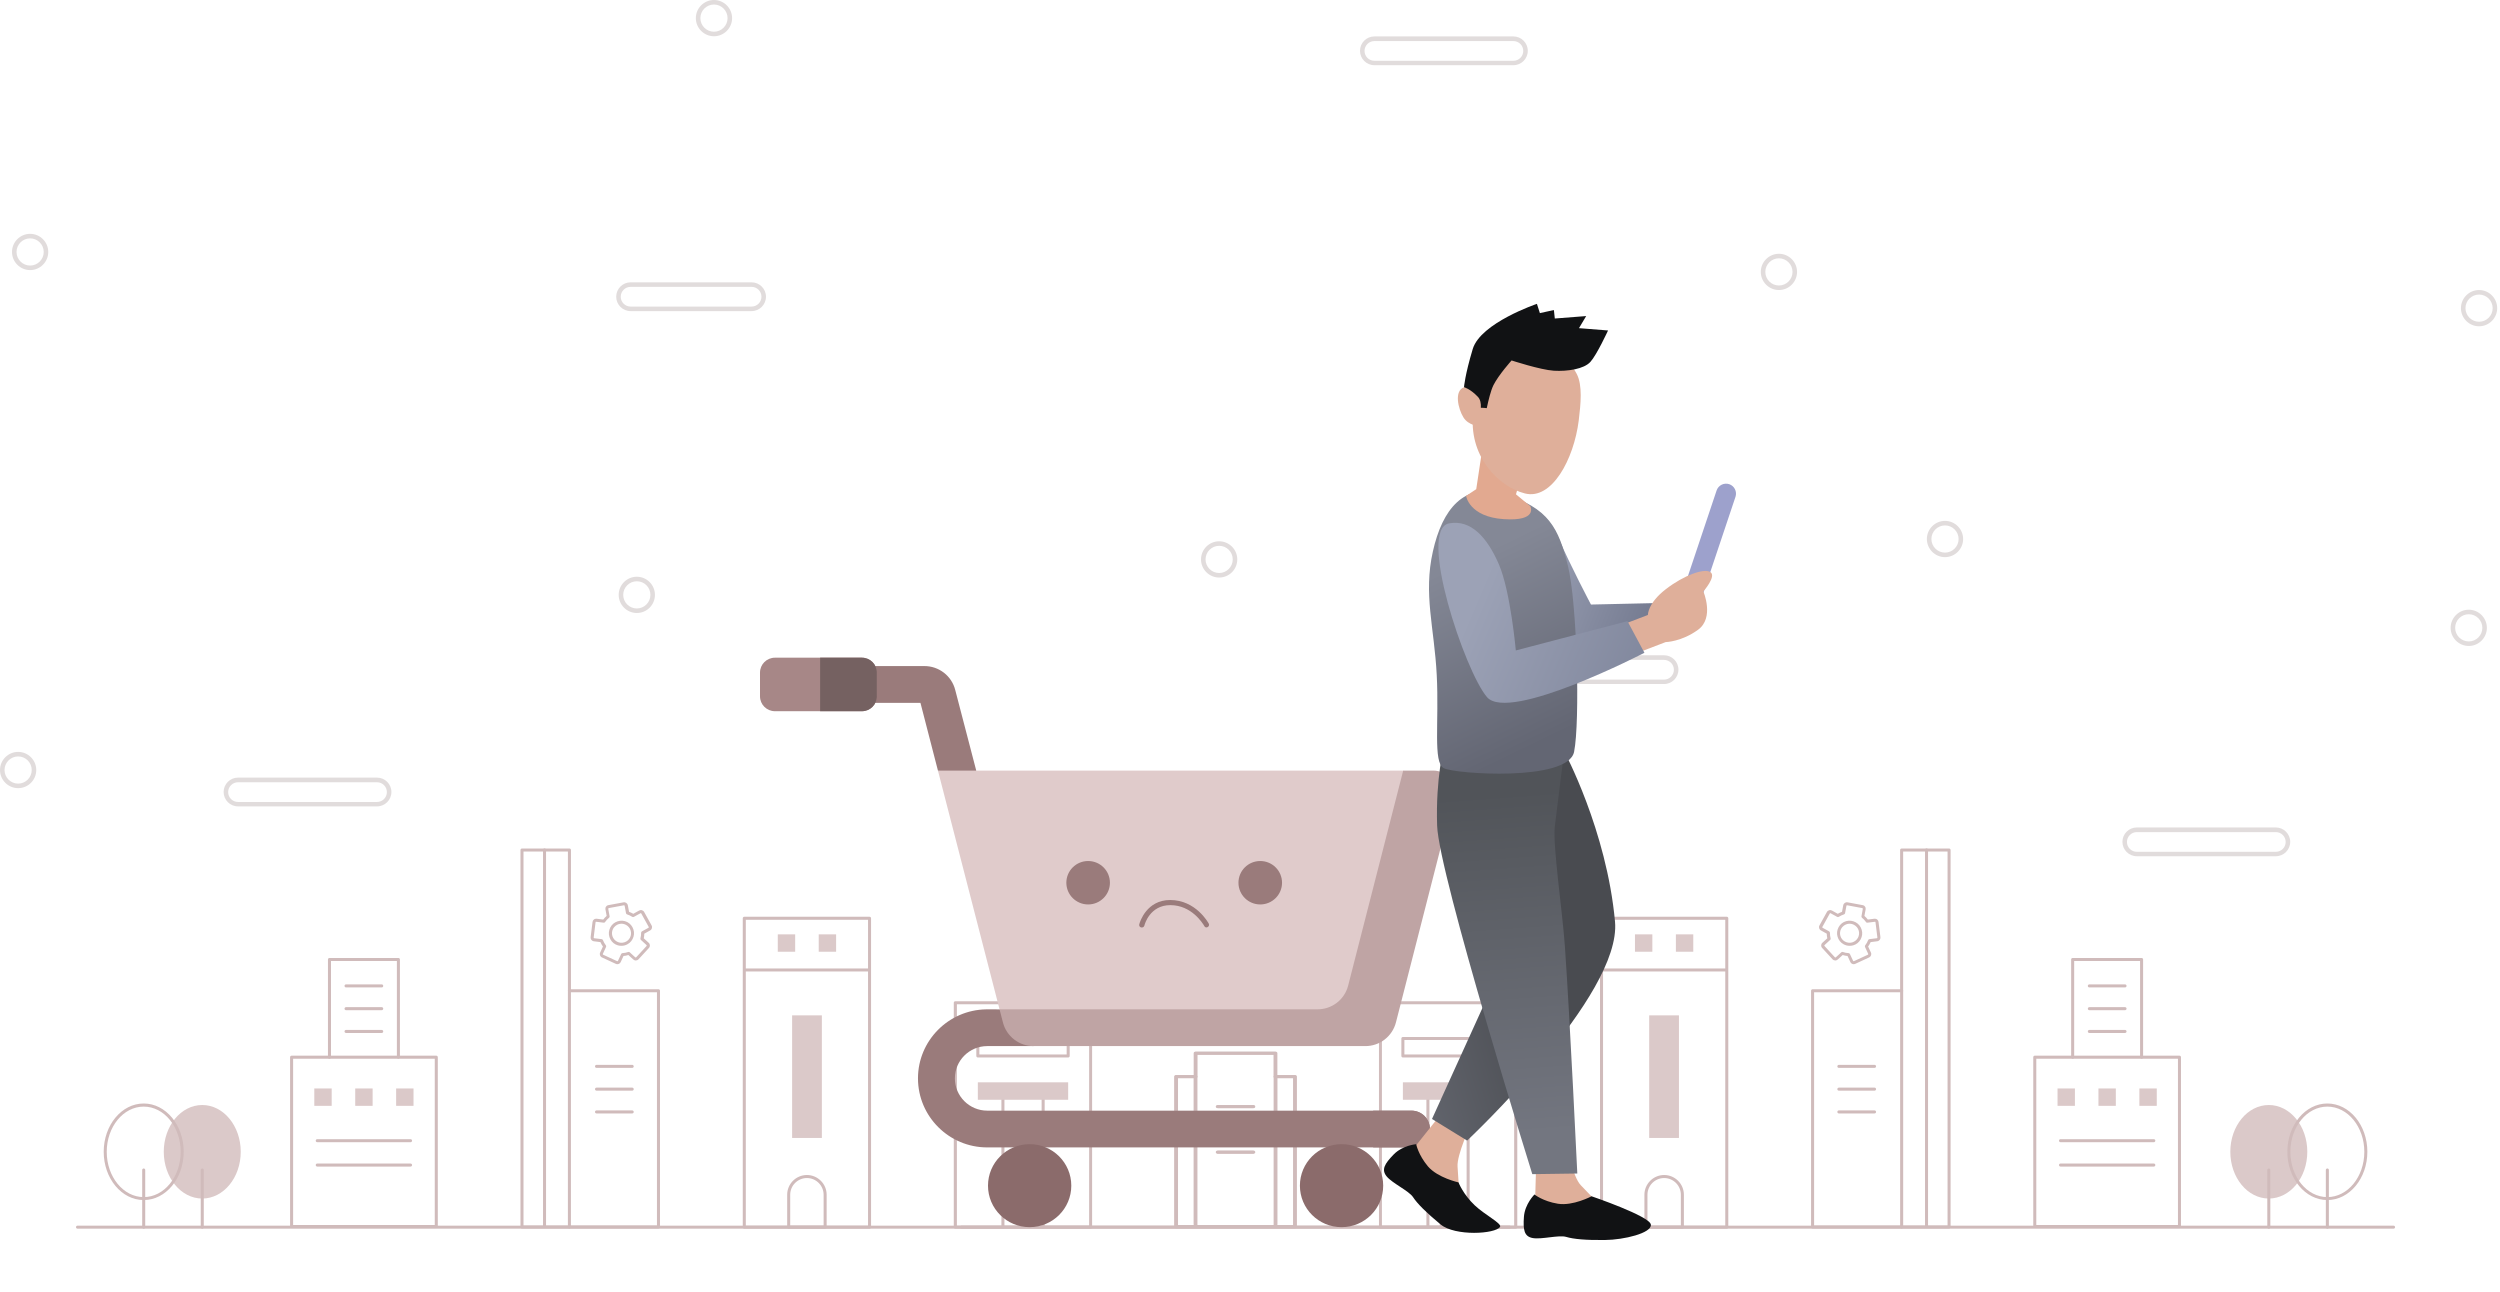 <svg width="625" height="323" viewBox="0 0 625 323" fill="none" xmlns="http://www.w3.org/2000/svg">
<path d="M378.35 16.301H343.597C341.614 16.301 340 14.687 340 12.704C340 10.721 341.614 9.107 343.597 9.107H378.35C380.332 9.107 381.947 10.721 381.947 12.704C381.947 14.687 380.332 16.301 378.35 16.301ZM343.597 10.268C342.238 10.268 341.133 11.373 341.133 12.732C341.133 14.092 342.238 15.196 343.597 15.196H378.35C379.709 15.196 380.814 14.092 380.814 12.732C380.814 11.373 379.709 10.268 378.35 10.268H343.597Z" fill="#E1DCDC"/>
<path d="M416.01 171.008H381.257C379.275 171.008 377.66 169.394 377.66 167.411C377.66 165.428 379.275 163.814 381.257 163.814H416.01C417.992 163.814 419.607 165.428 419.607 167.411C419.607 169.394 417.992 171.008 416.01 171.008ZM381.257 164.975C379.898 164.975 378.793 166.08 378.793 167.439C378.793 168.799 379.898 169.903 381.257 169.903H416.01C417.369 169.903 418.474 168.799 418.474 167.439C418.474 166.08 417.369 164.975 416.01 164.975H381.257Z" fill="#E1DCDC"/>
<path d="M568.955 214.059H534.203C532.22 214.059 530.605 212.444 530.605 210.462C530.605 208.479 532.22 206.865 534.203 206.865H568.955C570.938 206.865 572.552 208.479 572.552 210.462C572.552 212.444 570.938 214.059 568.955 214.059ZM534.203 208.026C532.843 208.026 531.738 209.131 531.738 210.49C531.738 211.85 532.843 212.954 534.203 212.954H568.955C570.315 212.954 571.419 211.85 571.419 210.49C571.419 209.131 570.315 208.026 568.955 208.026H534.203Z" fill="#E1DCDC"/>
<path d="M94.256 201.597H59.503C57.521 201.597 55.906 199.983 55.906 198C55.906 196.017 57.521 194.403 59.503 194.403H94.256C96.239 194.403 97.853 196.017 97.853 198C97.853 199.983 96.239 201.597 94.256 201.597ZM59.503 195.564C58.144 195.564 57.039 196.669 57.039 198.028C57.039 199.388 58.144 200.492 59.503 200.492H94.256C95.615 200.492 96.72 199.388 96.72 198.028C96.72 196.669 95.615 195.564 94.256 195.564H59.503Z" fill="#E1DCDC"/>
<path d="M187.897 77.776H157.648C155.665 77.776 154.051 76.162 154.051 74.179C154.051 72.197 155.665 70.582 157.648 70.582H187.897C189.88 70.582 191.494 72.197 191.494 74.179C191.494 76.162 189.88 77.776 187.897 77.776ZM157.648 71.715C156.288 71.715 155.184 72.82 155.184 74.179C155.184 75.539 156.288 76.643 157.648 76.643H187.897C189.257 76.643 190.361 75.539 190.361 74.179C190.361 72.82 189.257 71.715 187.897 71.715H157.648Z" fill="#E1DCDC"/>
<path d="M159.204 153.249C156.711 153.249 154.672 151.209 154.672 148.717C154.672 146.224 156.711 144.185 159.204 144.185C161.696 144.185 163.735 146.224 163.735 148.717C163.735 151.209 161.724 153.249 159.204 153.249ZM159.204 145.318C157.334 145.318 155.805 146.847 155.805 148.717C155.805 150.586 157.334 152.116 159.204 152.116C161.073 152.116 162.602 150.586 162.602 148.717C162.602 146.847 161.101 145.318 159.204 145.318Z" fill="#E1DCDC"/>
<path d="M304.786 144.384C302.293 144.384 300.254 142.345 300.254 139.853C300.254 137.36 302.293 135.321 304.786 135.321C307.278 135.321 309.317 137.36 309.317 139.853C309.317 142.345 307.306 144.384 304.786 144.384ZM304.786 136.454C302.916 136.454 301.387 137.983 301.387 139.853C301.387 141.722 302.916 143.251 304.786 143.251C306.655 143.251 308.184 141.722 308.184 139.853C308.184 137.983 306.683 136.454 304.786 136.454Z" fill="#E1DCDC"/>
<path d="M7.532 67.523C5.039 67.523 3 65.484 3 62.991C3 60.499 5.039 58.459 7.532 58.459C10.024 58.459 12.063 60.499 12.063 62.991C12.063 65.484 10.024 67.523 7.532 67.523ZM7.532 59.592C5.662 59.592 4.133 61.122 4.133 62.991C4.133 64.861 5.662 66.39 7.532 66.39C9.401 66.39 10.931 64.861 10.931 62.991C10.931 61.122 9.401 59.592 7.532 59.592Z" fill="#E1DCDC"/>
<path d="M178.493 9.063C176 9.063 173.961 7.024 173.961 4.532C173.961 2.039 176 0 178.493 0C180.985 0 183.024 2.039 183.024 4.532C183.024 7.024 180.985 9.063 178.493 9.063ZM178.493 1.133C176.623 1.133 175.094 2.662 175.094 4.532C175.094 6.401 176.623 7.931 178.493 7.931C180.362 7.931 181.891 6.401 181.891 4.532C181.891 2.662 180.362 1.133 178.493 1.133Z" fill="#E1DCDC"/>
<path d="M617.188 161.492C614.696 161.492 612.656 159.452 612.656 156.96C612.656 154.467 614.696 152.428 617.188 152.428C619.68 152.428 621.72 154.467 621.72 156.96C621.72 159.452 619.68 161.492 617.188 161.492ZM617.188 153.561C615.319 153.561 613.789 155.091 613.789 156.96C613.789 158.829 615.319 160.359 617.188 160.359C619.057 160.359 620.587 158.829 620.587 156.96C620.587 155.091 619.057 153.561 617.188 153.561Z" fill="#E1DCDC"/>
<path d="M486.25 139.286C483.758 139.286 481.719 137.246 481.719 134.754C481.719 132.261 483.758 130.222 486.25 130.222C488.743 130.222 490.782 132.261 490.782 134.754C490.782 137.246 488.743 139.286 486.25 139.286ZM486.25 131.355C484.381 131.355 482.852 132.885 482.852 134.754C482.852 136.623 484.381 138.153 486.25 138.153C488.12 138.153 489.649 136.623 489.649 134.754C489.649 132.885 488.12 131.355 486.25 131.355Z" fill="#E1DCDC"/>
<path d="M619.766 81.572C617.274 81.572 615.234 79.532 615.234 77.04C615.234 74.548 617.274 72.508 619.766 72.508C622.259 72.508 624.298 74.548 624.298 77.04C624.298 79.532 622.259 81.572 619.766 81.572ZM619.766 73.641C617.897 73.641 616.367 75.171 616.367 77.04C616.367 78.909 617.897 80.439 619.766 80.439C621.635 80.439 623.165 78.909 623.165 77.04C623.165 75.171 621.635 73.641 619.766 73.641Z" fill="#E1DCDC"/>
<path d="M444.731 72.507C442.238 72.507 440.199 70.468 440.199 67.976C440.199 65.483 442.238 63.444 444.731 63.444C447.223 63.444 449.263 65.483 449.263 67.976C449.263 70.468 447.223 72.507 444.731 72.507ZM444.731 64.577C442.862 64.577 441.332 66.106 441.332 67.976C441.332 69.845 442.862 71.374 444.731 71.374C446.6 71.374 448.13 69.845 448.13 67.976C448.13 66.106 446.6 64.577 444.731 64.577Z" fill="#E1DCDC"/>
<path d="M4.532 197.037C2.039 197.037 0 194.998 0 192.505C0 190.013 2.039 187.974 4.532 187.974C7.024 187.974 9.063 190.013 9.063 192.505C9.063 194.998 7.052 197.037 4.532 197.037ZM4.532 189.107C2.662 189.107 1.133 190.636 1.133 192.505C1.133 194.375 2.662 195.904 4.532 195.904C6.401 195.904 7.931 194.375 7.931 192.505C7.931 190.636 6.401 189.107 4.532 189.107Z" fill="#E1DCDC"/>
<path d="M50.563 299.635C55.877 299.635 60.185 294.401 60.185 287.944C60.185 281.487 55.877 276.253 50.563 276.253C45.249 276.253 40.941 281.487 40.941 287.944C40.941 294.401 45.249 299.635 50.563 299.635Z" fill="#DBC9C9"/>
<path d="M50.563 307.169C50.354 307.169 50.184 306.999 50.184 306.79V292.499C50.184 292.29 50.354 292.12 50.563 292.12C50.772 292.12 50.943 292.29 50.943 292.499V306.79C50.943 306.999 50.772 307.169 50.563 307.169Z" fill="#D0BBBB"/>
<path d="M35.927 300.014C30.405 300.014 25.926 294.606 25.926 287.944C25.926 281.283 30.405 275.874 35.927 275.874C41.45 275.874 45.929 281.283 45.929 287.944C45.929 294.606 41.45 300.014 35.927 300.014ZM35.927 276.652C30.822 276.652 26.685 281.719 26.685 287.963C26.685 294.207 30.841 299.274 35.927 299.274C41.014 299.274 45.17 294.207 45.17 287.963C45.17 281.719 41.032 276.652 35.927 276.652Z" fill="#D0BBBB"/>
<path d="M35.926 307.169C35.718 307.169 35.547 306.999 35.547 306.79V292.499C35.547 292.29 35.718 292.12 35.926 292.12C36.135 292.12 36.306 292.29 36.306 292.499V306.79C36.306 306.999 36.135 307.169 35.926 307.169Z" fill="#D0BBBB"/>
<path d="M109.053 307.016H72.899C72.69 307.016 72.519 306.846 72.519 306.637V264.296C72.519 264.088 72.69 263.917 72.899 263.917H81.99V239.871C81.99 239.663 82.16 239.492 82.369 239.492H99.602C99.81 239.492 99.981 239.663 99.981 239.871V263.917H109.072C109.28 263.917 109.451 264.088 109.451 264.296V306.637C109.432 306.846 109.262 307.016 109.053 307.016ZM73.279 306.257H108.692V264.676H99.602C99.393 264.676 99.222 264.505 99.222 264.296V240.251H82.749V264.296C82.749 264.505 82.578 264.676 82.369 264.676H73.279V306.257Z" fill="#D0BBBB"/>
<path d="M95.428 246.855H86.508C86.3 246.855 86.129 246.684 86.129 246.475C86.129 246.267 86.3 246.096 86.508 246.096H95.428C95.637 246.096 95.808 246.267 95.808 246.475C95.808 246.684 95.656 246.855 95.428 246.855Z" fill="#D0BBBB"/>
<path d="M95.428 252.548H86.508C86.3 252.548 86.129 252.377 86.129 252.169C86.129 251.96 86.3 251.789 86.508 251.789H95.428C95.637 251.789 95.808 251.96 95.808 252.169C95.808 252.377 95.656 252.548 95.428 252.548Z" fill="#D0BBBB"/>
<path d="M95.428 258.243H86.508C86.3 258.243 86.129 258.072 86.129 257.863C86.129 257.654 86.3 257.483 86.508 257.483H95.428C95.637 257.483 95.808 257.654 95.808 257.863C95.808 258.072 95.656 258.243 95.428 258.243Z" fill="#D0BBBB"/>
<path d="M99.577 264.676H82.344C82.136 264.676 81.965 264.505 81.965 264.296C81.965 264.087 82.136 263.917 82.344 263.917H99.577C99.785 263.917 99.956 264.087 99.956 264.296C99.956 264.505 99.804 264.676 99.577 264.676Z" fill="#D0BBBB"/>
<path d="M102.637 285.552H79.313C79.104 285.552 78.934 285.381 78.934 285.172C78.934 284.963 79.104 284.792 79.313 284.792H102.637C102.846 284.792 103.017 284.963 103.017 285.172C103.017 285.381 102.846 285.552 102.637 285.552Z" fill="#D0BBBB"/>
<path d="M102.637 291.643H79.313C79.104 291.643 78.934 291.473 78.934 291.264C78.934 291.055 79.104 290.884 79.313 290.884H102.637C102.846 290.884 103.017 291.055 103.017 291.264C103.017 291.473 102.846 291.643 102.637 291.643Z" fill="#D0BBBB"/>
<path d="M103.381 272.115H99.035V276.461H103.381V272.115Z" fill="#DBC9C9"/>
<path d="M93.155 272.115H88.809V276.461H93.155V272.115Z" fill="#DBC9C9"/>
<path d="M82.92 272.115H78.574V276.461H82.92V272.115Z" fill="#DBC9C9"/>
<path d="M164.62 307.131H130.497C130.288 307.131 130.117 306.96 130.117 306.751V212.505C130.117 212.296 130.288 212.125 130.497 212.125H142.358C142.567 212.125 142.738 212.296 142.738 212.505V247.311H164.62C164.828 247.311 164.999 247.482 164.999 247.691V306.751C164.999 306.96 164.828 307.131 164.62 307.131ZM130.876 306.372H164.24V248.07H142.358C142.149 248.07 141.979 247.9 141.979 247.691V212.885H130.876V306.372Z" fill="#D0BBBB"/>
<path d="M158.049 266.973H149.13C148.921 266.973 148.75 266.802 148.75 266.593C148.75 266.384 148.921 266.213 149.13 266.213H158.049C158.258 266.213 158.429 266.384 158.429 266.593C158.429 266.802 158.277 266.973 158.049 266.973Z" fill="#D0BBBB"/>
<path d="M158.049 272.666H149.13C148.921 272.666 148.75 272.495 148.75 272.286C148.75 272.077 148.921 271.907 149.13 271.907H158.049C158.258 271.907 158.429 272.077 158.429 272.286C158.429 272.495 158.277 272.666 158.049 272.666Z" fill="#D0BBBB"/>
<path d="M158.049 278.36H149.13C148.921 278.36 148.75 278.189 148.75 277.981C148.75 277.772 148.921 277.601 149.13 277.601H158.049C158.258 277.601 158.429 277.772 158.429 277.981C158.429 278.189 158.277 278.36 158.049 278.36Z" fill="#D0BBBB"/>
<path d="M136.133 306.998C135.925 306.998 135.754 306.828 135.754 306.619V212.486C135.754 212.278 135.925 212.107 136.133 212.107C136.342 212.107 136.513 212.278 136.513 212.486V306.619C136.513 306.828 136.342 306.998 136.133 306.998Z" fill="#D0BBBB"/>
<path d="M142.352 307.131C142.143 307.131 141.973 306.96 141.973 306.751V247.691C141.973 247.482 142.143 247.311 142.352 247.311C142.561 247.311 142.732 247.482 142.732 247.691V306.751C142.732 306.96 142.561 307.131 142.352 307.131Z" fill="#D0BBBB"/>
<path d="M217.385 307.169H186.071C185.862 307.169 185.691 306.998 185.691 306.789V229.567C185.691 229.358 185.862 229.187 186.071 229.187H217.385C217.594 229.187 217.765 229.358 217.765 229.567V306.789C217.765 306.998 217.613 307.169 217.385 307.169ZM186.451 306.41H217.006V229.946H186.451V306.41Z" fill="#D0BBBB"/>
<path d="M209.026 233.59H204.68V237.936H209.026V233.59Z" fill="#DBC9C9"/>
<path d="M198.791 233.59H194.445V237.936H198.791V233.59Z" fill="#DBC9C9"/>
<path d="M217.174 242.87H186.239C186.03 242.87 185.859 242.699 185.859 242.49C185.859 242.282 186.03 242.111 186.239 242.111H217.174C217.382 242.111 217.553 242.282 217.553 242.49C217.553 242.699 217.382 242.87 217.174 242.87Z" fill="#D0BBBB"/>
<path d="M205.467 253.84H198.027V284.49H205.467V253.84Z" fill="#DBC9C9"/>
<path d="M206.282 307.169H197.173C196.964 307.169 196.793 306.998 196.793 306.789V298.685C196.793 295.971 199.013 293.751 201.727 293.751C204.441 293.751 206.662 295.971 206.662 298.685V306.789C206.662 306.998 206.491 307.169 206.282 307.169ZM197.552 306.41H205.903V298.685C205.903 296.389 204.024 294.51 201.727 294.51C199.431 294.51 197.552 296.389 197.552 298.685V306.41Z" fill="#D0BBBB"/>
<path d="M272.644 307.168H238.825C238.616 307.168 238.445 306.997 238.445 306.788V250.689C238.445 250.48 238.616 250.309 238.825 250.309H272.644C272.853 250.309 273.024 250.48 273.024 250.689V306.788C273.024 306.997 272.872 307.168 272.644 307.168ZM239.223 306.409H272.284V251.068H239.223V306.409Z" fill="#D0BBBB"/>
<path d="M267.046 264.372H244.462C244.253 264.372 244.082 264.201 244.082 263.993V259.628C244.082 259.419 244.253 259.248 244.462 259.248H267.046C267.255 259.248 267.425 259.419 267.425 259.628V263.993C267.425 264.201 267.255 264.372 267.046 264.372ZM244.841 263.613H266.666V260.007H244.841V263.613Z" fill="#D0BBBB"/>
<path d="M250.731 307.168C250.522 307.168 250.352 306.997 250.352 306.789V272.628C250.352 272.419 250.522 272.248 250.731 272.248C250.94 272.248 251.111 272.419 251.111 272.628V306.789C251.111 306.997 250.94 307.168 250.731 307.168Z" fill="#D0BBBB"/>
<path d="M260.786 307.168C260.577 307.168 260.406 306.997 260.406 306.789V272.628C260.406 272.419 260.577 272.248 260.786 272.248C260.995 272.248 261.165 272.419 261.165 272.628V306.789C261.165 306.997 260.995 307.168 260.786 307.168Z" fill="#D0BBBB"/>
<path d="M267.041 270.578H244.457V274.943H267.041V270.578Z" fill="#DBC9C9"/>
<path d="M323.864 307.055H294.087C293.878 307.055 293.707 306.884 293.707 306.676V269.156C293.707 268.947 293.878 268.776 294.087 268.776H298.584V263.31C298.584 263.101 298.755 262.931 298.964 262.931H318.967C319.176 262.931 319.347 263.101 319.347 263.31V268.776H323.845C324.053 268.776 324.224 268.947 324.224 269.156V306.676C324.243 306.903 324.072 307.055 323.864 307.055ZM294.485 306.296H323.503V269.535H319.005C318.796 269.535 318.626 269.364 318.626 269.156V263.69H299.382V269.156C299.382 269.364 299.211 269.535 299.002 269.535H294.504V306.296H294.485Z" fill="#D0BBBB"/>
<path d="M313.44 277.032H304.52C304.311 277.032 304.141 276.861 304.141 276.653C304.141 276.444 304.311 276.273 304.52 276.273H313.44C313.649 276.273 313.82 276.444 313.82 276.653C313.82 276.861 313.649 277.032 313.44 277.032Z" fill="#D0BBBB"/>
<path d="M313.44 282.725H304.52C304.311 282.725 304.141 282.555 304.141 282.346C304.141 282.137 304.311 281.966 304.52 281.966H313.44C313.649 281.966 313.82 282.137 313.82 282.346C313.82 282.555 313.649 282.725 313.44 282.725Z" fill="#D0BBBB"/>
<path d="M313.44 288.419H304.52C304.311 288.419 304.141 288.248 304.141 288.04C304.141 287.831 304.311 287.66 304.52 287.66H313.44C313.649 287.66 313.82 287.831 313.82 288.04C313.82 288.248 313.649 288.419 313.44 288.419Z" fill="#D0BBBB"/>
<path d="M318.985 306.448C318.776 306.448 318.605 306.277 318.605 306.068V269.174C318.605 268.966 318.776 268.795 318.985 268.795C319.194 268.795 319.365 268.966 319.365 269.174V306.068C319.365 306.277 319.194 306.448 318.985 306.448Z" fill="#D0BBBB"/>
<path d="M298.981 306.96C298.772 306.96 298.602 306.789 298.602 306.581V269.174C298.602 268.966 298.772 268.795 298.981 268.795C299.19 268.795 299.361 268.966 299.361 269.174V306.581C299.361 306.789 299.19 306.96 298.981 306.96Z" fill="#D0BBBB"/>
<path d="M306.758 254.447C306.758 253.138 307.669 252.189 308.997 252.189C310.307 252.189 311.18 253.138 311.199 254.447C311.199 255.738 310.326 256.706 308.997 256.706C307.65 256.706 306.758 255.738 306.758 254.447Z" fill="#DBC9C9"/>
<path d="M310.406 250.064H307.578C307.369 250.064 307.217 249.912 307.198 249.703L306.629 238.468C306.629 238.373 306.667 238.259 306.724 238.183C306.8 238.107 306.895 238.069 306.99 238.069H310.937C311.032 238.069 311.146 238.107 311.203 238.183C311.279 238.259 311.317 238.354 311.298 238.468L310.747 249.703C310.785 249.912 310.614 250.064 310.406 250.064ZM307.938 249.304H310.045L310.557 238.828H307.407L307.938 249.304Z" fill="#D0BBBB"/>
<path d="M154.358 241.049C154.225 241.049 154.092 241.03 153.978 240.973L150.486 239.36C150.031 239.151 149.822 238.601 150.031 238.146L150.733 236.627C150.619 236.457 150.505 236.267 150.391 236.096C150.297 235.906 150.202 235.716 150.107 235.527L148.456 235.318C147.943 235.261 147.602 234.786 147.659 234.293L148.133 230.478C148.171 230.232 148.285 230.023 148.475 229.871C148.664 229.719 148.911 229.662 149.158 229.681L150.809 229.89C151.056 229.567 151.34 229.264 151.663 228.979L151.359 227.347C151.321 227.1 151.359 226.853 151.511 226.664C151.644 226.455 151.853 226.322 152.099 226.284L155.876 225.582C156.37 225.487 156.863 225.81 156.958 226.322L157.262 227.954C157.641 228.087 157.983 228.258 158.324 228.448L159.786 227.632C159.994 227.518 160.241 227.48 160.488 227.556C160.716 227.632 160.924 227.783 161.038 227.992L162.898 231.351C163.145 231.788 162.993 232.357 162.538 232.604L161.076 233.42C161.076 233.819 161.019 234.198 160.943 234.578L162.177 235.697C162.556 236.039 162.575 236.627 162.234 236.988L159.634 239.816C159.463 240.005 159.235 240.1 158.989 240.119C158.742 240.138 158.514 240.043 158.324 239.873L157.091 238.753C156.692 238.886 156.294 238.962 155.876 239L155.174 240.518C155.022 240.84 154.699 241.049 154.358 241.049ZM149.044 230.421C149.006 230.421 148.968 230.44 148.949 230.459C148.93 230.478 148.892 230.516 148.892 230.573L148.418 234.388C148.399 234.483 148.475 234.559 148.551 234.559L150.429 234.786C150.562 234.805 150.695 234.9 150.733 235.033C150.828 235.261 150.923 235.489 151.056 235.716C151.17 235.925 151.321 236.134 151.473 236.343C151.568 236.457 151.568 236.608 151.511 236.741L150.714 238.468C150.676 238.544 150.714 238.639 150.79 238.677L154.282 240.29C154.358 240.328 154.453 240.29 154.491 240.214L155.288 238.506C155.345 238.373 155.478 238.297 155.61 238.278C156.104 238.259 156.597 238.165 157.053 237.994C157.186 237.937 157.337 237.975 157.432 238.07L158.818 239.341C158.875 239.398 158.989 239.379 159.046 239.322L161.646 236.494C161.702 236.438 161.702 236.324 161.627 236.267L160.222 234.976C160.108 234.881 160.07 234.729 160.108 234.597C160.241 234.141 160.279 233.667 160.279 233.192C160.279 233.059 160.355 232.927 160.469 232.851L162.12 231.94C162.196 231.902 162.234 231.807 162.177 231.731L160.317 228.372C160.298 228.315 160.241 228.296 160.222 228.296C160.203 228.296 160.146 228.277 160.108 228.315L158.457 229.226C158.324 229.302 158.191 229.283 158.059 229.207C157.66 228.941 157.224 228.751 156.768 228.6C156.635 228.562 156.54 228.448 156.502 228.315L156.161 226.455C156.142 226.36 156.066 226.303 155.971 226.322L152.194 227.024C152.118 227.043 152.043 227.138 152.062 227.214L152.403 229.074C152.422 229.207 152.384 229.359 152.27 229.435C151.891 229.738 151.549 230.099 151.264 230.516C151.188 230.63 151.056 230.706 150.904 230.668L149.025 230.44C149.063 230.421 149.044 230.421 149.044 230.421Z" fill="#D0BBBB"/>
<path d="M155.358 236.456C155.074 236.456 154.77 236.418 154.485 236.343C153.669 236.115 153.005 235.583 152.606 234.843C152.208 234.103 152.094 233.268 152.341 232.452C152.568 231.655 153.1 230.972 153.84 230.573C154.58 230.175 155.415 230.061 156.231 230.288C157.047 230.516 157.712 231.048 158.11 231.788C158.509 232.528 158.623 233.363 158.376 234.179C158.148 234.976 157.617 235.659 156.877 236.058C156.421 236.324 155.89 236.456 155.358 236.456ZM155.377 230.934C154.979 230.934 154.58 231.029 154.22 231.237C153.669 231.541 153.252 232.053 153.081 232.661C152.91 233.268 152.986 233.913 153.29 234.464C153.593 235.014 154.106 235.413 154.713 235.602C155.32 235.773 155.966 235.697 156.535 235.394C157.085 235.09 157.503 234.578 157.674 233.97C157.844 233.363 157.769 232.718 157.465 232.167C157.161 231.617 156.649 231.218 156.042 231.029C155.814 230.953 155.586 230.934 155.377 230.934Z" fill="#D0BBBB"/>
<path d="M360.325 307.17C360.116 307.17 359.945 306.999 359.945 306.79V292.5C359.945 292.291 360.116 292.12 360.325 292.12C360.534 292.12 360.704 292.291 360.704 292.5V306.79C360.704 306.999 360.534 307.17 360.325 307.17Z" fill="#D0BBBB"/>
<path d="M377.386 307.169H19.38C19.171 307.169 19 306.998 19 306.79C19 306.581 19.171 306.41 19.38 306.41H377.386C377.595 306.41 377.766 306.581 377.766 306.79C377.766 306.998 377.595 307.169 377.386 307.169Z" fill="#D0BBBB"/>
<path d="M567.202 299.635C561.888 299.635 557.58 294.401 557.58 287.944C557.58 281.487 561.888 276.253 567.202 276.253C572.516 276.253 576.824 281.487 576.824 287.944C576.824 294.401 572.516 299.635 567.202 299.635Z" fill="#DBC9C9"/>
<path d="M567.202 307.169C567.411 307.169 567.582 306.999 567.582 306.79V292.499C567.582 292.29 567.411 292.12 567.202 292.12C566.994 292.12 566.823 292.29 566.823 292.499V306.79C566.823 306.999 566.994 307.169 567.202 307.169Z" fill="#D0BBBB"/>
<path d="M581.838 300.014C587.361 300.014 591.84 294.606 591.84 287.944C591.84 281.283 587.361 275.874 581.838 275.874C576.316 275.874 571.837 281.283 571.837 287.944C571.837 294.606 576.316 300.014 581.838 300.014ZM581.838 276.652C586.943 276.652 591.081 281.719 591.081 287.963C591.081 294.207 586.924 299.274 581.838 299.274C576.752 299.274 572.596 294.207 572.596 287.963C572.596 281.719 576.733 276.652 581.838 276.652Z" fill="#D0BBBB"/>
<path d="M581.839 307.169C582.048 307.169 582.219 306.999 582.219 306.79V292.499C582.219 292.29 582.048 292.12 581.839 292.12C581.63 292.12 581.46 292.29 581.46 292.499V306.79C581.46 306.999 581.63 307.169 581.839 307.169Z" fill="#D0BBBB"/>
<path d="M508.713 307.016H544.867C545.075 307.016 545.246 306.846 545.246 306.637V264.296C545.246 264.088 545.075 263.917 544.867 263.917H535.776V239.871C535.776 239.663 535.605 239.492 535.396 239.492H518.164C517.955 239.492 517.785 239.663 517.785 239.871V263.917H508.694C508.485 263.917 508.314 264.088 508.314 264.296V306.637C508.333 306.846 508.504 307.016 508.713 307.016ZM544.487 306.257H509.073V264.676H518.164C518.373 264.676 518.544 264.505 518.544 264.296V240.251H535.017V264.296C535.017 264.505 535.188 264.676 535.396 264.676H544.487V306.257Z" fill="#D0BBBB"/>
<path d="M522.337 246.855H531.257C531.466 246.855 531.637 246.684 531.637 246.475C531.637 246.267 531.466 246.096 531.257 246.096H522.337C522.129 246.096 521.958 246.267 521.958 246.475C521.958 246.684 522.11 246.855 522.337 246.855Z" fill="#D0BBBB"/>
<path d="M522.337 252.548H531.257C531.466 252.548 531.637 252.377 531.637 252.169C531.637 251.96 531.466 251.789 531.257 251.789H522.337C522.129 251.789 521.958 251.96 521.958 252.169C521.958 252.377 522.11 252.548 522.337 252.548Z" fill="#D0BBBB"/>
<path d="M522.337 258.243H531.257C531.466 258.243 531.637 258.072 531.637 257.863C531.637 257.654 531.466 257.483 531.257 257.483H522.337C522.129 257.483 521.958 257.654 521.958 257.863C521.958 258.072 522.11 258.243 522.337 258.243Z" fill="#D0BBBB"/>
<path d="M518.189 264.676H535.421C535.63 264.676 535.801 264.505 535.801 264.296C535.801 264.087 535.63 263.917 535.421 263.917H518.189C517.98 263.917 517.809 264.087 517.809 264.296C517.809 264.505 517.961 264.676 518.189 264.676Z" fill="#D0BBBB"/>
<path d="M515.128 285.552H538.452C538.661 285.552 538.832 285.381 538.832 285.172C538.832 284.963 538.661 284.792 538.452 284.792H515.128C514.919 284.792 514.749 284.963 514.749 285.172C514.749 285.381 514.919 285.552 515.128 285.552Z" fill="#D0BBBB"/>
<path d="M515.128 291.643H538.452C538.661 291.643 538.832 291.473 538.832 291.264C538.832 291.055 538.661 290.884 538.452 290.884H515.128C514.919 290.884 514.749 291.055 514.749 291.264C514.749 291.473 514.919 291.643 515.128 291.643Z" fill="#D0BBBB"/>
<path d="M514.384 272.115H518.73V276.461H514.384V272.115Z" fill="#DBC9C9"/>
<path d="M524.611 272.115H528.957V276.461H524.611V272.115Z" fill="#DBC9C9"/>
<path d="M534.845 272.115H539.191V276.461H534.845V272.115Z" fill="#DBC9C9"/>
<path d="M453.146 307.131H487.269C487.478 307.131 487.648 306.96 487.648 306.751V212.505C487.648 212.296 487.478 212.125 487.269 212.125H475.407C475.199 212.125 475.028 212.296 475.028 212.505V247.311H453.146C452.937 247.311 452.766 247.482 452.766 247.691V306.751C452.766 306.96 452.937 307.131 453.146 307.131ZM486.889 306.372H453.525V248.07H475.407C475.616 248.07 475.787 247.9 475.787 247.691V212.885H486.889V306.372Z" fill="#D0BBBB"/>
<path d="M459.716 266.973H468.636C468.845 266.973 469.016 266.802 469.016 266.593C469.016 266.384 468.845 266.213 468.636 266.213H459.716C459.508 266.213 459.337 266.384 459.337 266.593C459.337 266.802 459.489 266.973 459.716 266.973Z" fill="#D0BBBB"/>
<path d="M459.716 272.666H468.636C468.845 272.666 469.016 272.495 469.016 272.286C469.016 272.077 468.845 271.907 468.636 271.907H459.716C459.508 271.907 459.337 272.077 459.337 272.286C459.337 272.495 459.489 272.666 459.716 272.666Z" fill="#D0BBBB"/>
<path d="M459.716 278.36H468.636C468.845 278.36 469.016 278.189 469.016 277.981C469.016 277.772 468.845 277.601 468.636 277.601H459.716C459.508 277.601 459.337 277.772 459.337 277.981C459.337 278.189 459.489 278.36 459.716 278.36Z" fill="#D0BBBB"/>
<path d="M481.632 306.998C481.841 306.998 482.012 306.828 482.012 306.619V212.486C482.012 212.278 481.841 212.107 481.632 212.107C481.423 212.107 481.253 212.278 481.253 212.486V306.619C481.253 306.828 481.423 306.998 481.632 306.998Z" fill="#D0BBBB"/>
<path d="M475.413 307.131C475.622 307.131 475.793 306.96 475.793 306.751V247.691C475.793 247.482 475.622 247.311 475.413 247.311C475.205 247.311 475.034 247.482 475.034 247.691V306.751C475.034 306.96 475.205 307.131 475.413 307.131Z" fill="#D0BBBB"/>
<path d="M400.38 307.169H431.695C431.903 307.169 432.074 306.998 432.074 306.789V229.567C432.074 229.358 431.903 229.187 431.695 229.187H400.38C400.172 229.187 400.001 229.358 400.001 229.567V306.789C400.001 306.998 400.153 307.169 400.38 307.169ZM431.315 306.41H400.76V229.946H431.315V306.41Z" fill="#D0BBBB"/>
<path d="M408.74 233.59H413.086V237.936H408.74V233.59Z" fill="#DBC9C9"/>
<path d="M418.974 233.59H423.32V237.936H418.974V233.59Z" fill="#DBC9C9"/>
<path d="M400.592 242.87H431.527C431.735 242.87 431.906 242.699 431.906 242.49C431.906 242.282 431.735 242.111 431.527 242.111H400.592C400.383 242.111 400.213 242.282 400.213 242.49C400.213 242.699 400.383 242.87 400.592 242.87Z" fill="#D0BBBB"/>
<path d="M412.299 253.84H419.738V284.49H412.299V253.84Z" fill="#DBC9C9"/>
<path d="M411.484 307.169H420.593C420.802 307.169 420.973 306.998 420.973 306.789V298.685C420.973 295.971 418.752 293.751 416.038 293.751C413.324 293.751 411.104 295.971 411.104 298.685V306.789C411.104 306.998 411.275 307.169 411.484 307.169ZM420.214 306.41H411.863V298.685C411.863 296.389 413.742 294.51 416.038 294.51C418.335 294.51 420.214 296.389 420.214 298.685V306.41Z" fill="#D0BBBB"/>
<path d="M345.121 307.168H378.941C379.15 307.168 379.32 306.997 379.32 306.788V250.689C379.32 250.48 379.15 250.309 378.941 250.309H345.121C344.913 250.309 344.742 250.48 344.742 250.689V306.788C344.742 306.997 344.894 307.168 345.121 307.168ZM378.542 306.409H345.482V251.068H378.542V306.409Z" fill="#D0BBBB"/>
<path d="M350.72 264.372H373.304C373.513 264.372 373.684 264.201 373.684 263.993V259.628C373.684 259.419 373.513 259.248 373.304 259.248H350.72C350.511 259.248 350.34 259.419 350.34 259.628V263.993C350.34 264.201 350.511 264.372 350.72 264.372ZM372.924 263.613H351.099V260.007H372.924V263.613Z" fill="#D0BBBB"/>
<path d="M367.034 307.168C367.243 307.168 367.414 306.997 367.414 306.789V272.628C367.414 272.419 367.243 272.248 367.034 272.248C366.826 272.248 366.655 272.419 366.655 272.628V306.789C366.655 306.997 366.826 307.168 367.034 307.168Z" fill="#D0BBBB"/>
<path d="M356.98 307.168C357.189 307.168 357.359 306.997 357.359 306.789V272.628C357.359 272.419 357.189 272.248 356.98 272.248C356.771 272.248 356.6 272.419 356.6 272.628V306.789C356.6 306.997 356.771 307.168 356.98 307.168Z" fill="#D0BBBB"/>
<path d="M350.724 270.578H373.309V274.943H350.724V270.578Z" fill="#DBC9C9"/>
<path d="M293.902 307.055H323.679C323.888 307.055 324.059 306.884 324.059 306.676V269.156C324.059 268.947 323.888 268.776 323.679 268.776H319.181V263.31C319.181 263.101 319.01 262.931 318.802 262.931H298.799C298.59 262.931 298.419 263.101 298.419 263.31V268.776H293.921C293.712 268.776 293.541 268.947 293.541 269.156V306.676C293.523 306.903 293.693 307.055 293.902 307.055ZM323.28 306.296H294.263V269.535H298.761C298.969 269.535 299.14 269.364 299.14 269.156V263.69H318.384V269.156C318.384 269.364 318.555 269.535 318.764 269.535H323.262V306.296H323.28Z" fill="#D0BBBB"/>
<path d="M304.326 277.032H313.245C313.454 277.032 313.625 276.861 313.625 276.653C313.625 276.444 313.454 276.273 313.245 276.273H304.326C304.117 276.273 303.946 276.444 303.946 276.653C303.946 276.861 304.117 277.032 304.326 277.032Z" fill="#D0BBBB"/>
<path d="M304.326 282.725H313.245C313.454 282.725 313.625 282.555 313.625 282.346C313.625 282.137 313.454 281.966 313.245 281.966H304.326C304.117 281.966 303.946 282.137 303.946 282.346C303.946 282.555 304.117 282.725 304.326 282.725Z" fill="#D0BBBB"/>
<path d="M304.326 288.419H313.245C313.454 288.419 313.625 288.248 313.625 288.04C313.625 287.831 313.454 287.66 313.245 287.66H304.326C304.117 287.66 303.946 287.831 303.946 288.04C303.946 288.248 304.117 288.419 304.326 288.419Z" fill="#D0BBBB"/>
<path d="M298.781 306.448C298.989 306.448 299.16 306.277 299.16 306.068V269.174C299.16 268.966 298.989 268.795 298.781 268.795C298.572 268.795 298.401 268.966 298.401 269.174V306.068C298.401 306.277 298.572 306.448 298.781 306.448Z" fill="#D0BBBB"/>
<path d="M318.784 306.96C318.993 306.96 319.164 306.789 319.164 306.581V269.174C319.164 268.966 318.993 268.795 318.784 268.795C318.576 268.795 318.405 268.966 318.405 269.174V306.581C318.405 306.789 318.576 306.96 318.784 306.96Z" fill="#D0BBBB"/>
<path d="M311.008 254.447C311.008 253.138 310.097 252.189 308.768 252.189C307.459 252.189 306.586 253.138 306.567 254.447C306.567 255.738 307.44 256.706 308.768 256.706C310.116 256.706 311.008 255.738 311.008 254.447Z" fill="#DBC9C9"/>
<path d="M307.36 250.064H310.188C310.397 250.064 310.548 249.912 310.567 249.703L311.137 238.468C311.137 238.373 311.099 238.259 311.042 238.183C310.966 238.107 310.871 238.069 310.776 238.069H306.829C306.734 238.069 306.62 238.107 306.563 238.183C306.487 238.259 306.449 238.354 306.468 238.468L307.018 249.703C306.98 249.912 307.151 250.064 307.36 250.064ZM309.827 249.304H307.721L307.208 238.828H310.359L309.827 249.304Z" fill="#D0BBBB"/>
<path d="M463.408 241.049C463.541 241.049 463.673 241.03 463.787 240.973L467.279 239.36C467.735 239.151 467.944 238.601 467.735 238.146L467.033 236.627C467.146 236.457 467.26 236.267 467.374 236.096C467.469 235.906 467.564 235.716 467.659 235.527L469.31 235.318C469.822 235.261 470.164 234.786 470.107 234.293L469.633 230.478C469.595 230.232 469.481 230.023 469.291 229.871C469.101 229.719 468.855 229.662 468.608 229.681L466.957 229.89C466.71 229.567 466.425 229.264 466.103 228.979L466.406 227.347C466.444 227.1 466.406 226.853 466.254 226.664C466.122 226.455 465.913 226.322 465.666 226.284L461.889 225.582C461.396 225.487 460.903 225.81 460.808 226.322L460.504 227.954C460.124 228.087 459.783 228.258 459.441 228.448L457.98 227.632C457.771 227.518 457.524 227.48 457.278 227.556C457.05 227.632 456.841 227.783 456.727 227.992L454.868 231.351C454.621 231.788 454.773 232.357 455.228 232.604L456.689 233.42C456.689 233.819 456.746 234.198 456.822 234.578L455.589 235.697C455.209 236.039 455.19 236.627 455.532 236.988L458.132 239.816C458.303 240.005 458.53 240.1 458.777 240.119C459.024 240.138 459.252 240.043 459.441 239.873L460.675 238.753C461.073 238.886 461.472 238.962 461.889 239L462.592 240.518C462.744 240.84 463.066 241.049 463.408 241.049ZM468.722 230.421C468.76 230.421 468.798 230.44 468.817 230.459C468.836 230.478 468.874 230.516 468.874 230.573L469.348 234.388C469.367 234.483 469.291 234.559 469.215 234.559L467.336 234.786C467.203 234.805 467.071 234.9 467.033 235.033C466.938 235.261 466.843 235.489 466.71 235.716C466.596 235.925 466.444 236.134 466.292 236.343C466.198 236.457 466.198 236.608 466.254 236.741L467.052 238.468C467.09 238.544 467.052 238.639 466.976 238.677L463.484 240.29C463.408 240.328 463.313 240.29 463.275 240.214L462.478 238.506C462.421 238.373 462.288 238.297 462.155 238.278C461.662 238.259 461.168 238.165 460.713 237.994C460.58 237.937 460.428 237.975 460.333 238.07L458.948 239.341C458.891 239.398 458.777 239.379 458.72 239.322L456.12 236.494C456.063 236.438 456.063 236.324 456.139 236.267L457.543 234.976C457.657 234.881 457.695 234.729 457.657 234.597C457.524 234.141 457.487 233.667 457.487 233.192C457.487 233.059 457.411 232.927 457.297 232.851L455.646 231.94C455.57 231.902 455.532 231.807 455.589 231.731L457.449 228.372C457.468 228.315 457.524 228.296 457.543 228.296C457.562 228.296 457.619 228.277 457.657 228.315L459.308 229.226C459.441 229.302 459.574 229.283 459.707 229.207C460.106 228.941 460.542 228.751 460.998 228.6C461.13 228.562 461.225 228.448 461.263 228.315L461.605 226.455C461.624 226.36 461.7 226.303 461.795 226.322L465.571 227.024C465.647 227.043 465.723 227.138 465.704 227.214L465.363 229.074C465.344 229.207 465.381 229.359 465.495 229.435C465.875 229.738 466.217 230.099 466.501 230.516C466.577 230.63 466.71 230.706 466.862 230.668L468.741 230.44C468.703 230.421 468.722 230.421 468.722 230.421Z" fill="#D0BBBB"/>
<path d="M462.407 236.456C462.692 236.456 462.996 236.418 463.28 236.343C464.096 236.115 464.761 235.583 465.159 234.843C465.558 234.103 465.672 233.268 465.425 232.452C465.197 231.655 464.666 230.972 463.926 230.573C463.185 230.175 462.35 230.061 461.534 230.288C460.718 230.516 460.054 231.048 459.655 231.788C459.257 232.528 459.143 233.363 459.39 234.179C459.618 234.976 460.149 235.659 460.889 236.058C461.345 236.324 461.876 236.456 462.407 236.456ZM462.388 230.934C462.787 230.934 463.185 231.029 463.546 231.237C464.096 231.541 464.514 232.053 464.685 232.661C464.856 233.268 464.78 233.913 464.476 234.464C464.172 235.014 463.66 235.413 463.053 235.602C462.445 235.773 461.8 235.697 461.231 235.394C460.68 235.09 460.263 234.578 460.092 233.97C459.921 233.363 459.997 232.718 460.301 232.167C460.604 231.617 461.117 231.218 461.724 231.029C461.952 230.953 462.18 230.934 462.388 230.934Z" fill="#D0BBBB"/>
<path d="M240.38 307.169H598.386C598.595 307.169 598.766 306.998 598.766 306.79C598.766 306.581 598.595 306.41 598.386 306.41H240.38C240.171 306.41 240 306.581 240 306.79C240 306.998 240.171 307.169 240.38 307.169Z" fill="#D0BBBB"/>
<path d="M244.06 192.644L238.799 172.46C238.361 170.759 237.367 169.252 235.974 168.176C234.581 167.1 232.869 166.516 231.107 166.517H205.999C203.452 166.517 201.387 168.575 201.387 171.113C201.387 173.652 203.452 175.709 205.999 175.709H230.112L234.483 192.643L236.682 194.478H242.885L244.06 192.644ZM352.861 277.662H246.816C242.351 277.662 238.719 274.042 238.719 269.593C238.719 265.144 242.351 261.524 246.816 261.524H258.375L261.665 260.186L259.936 253.554L249.887 252.343L246.534 252.338C237.113 252.49 229.494 260.169 229.494 269.593C229.494 279.111 237.264 286.854 246.815 286.854H352.86C355.408 286.854 357.472 284.796 357.472 282.258C357.473 279.719 355.408 277.662 352.861 277.662Z" fill="#9A7B7B"/>
<path d="M215.468 177.804H193.742C191.675 177.804 190 176.135 190 174.075V168.152C190 166.093 191.675 164.423 193.742 164.423H215.468C217.535 164.423 219.21 166.093 219.21 168.152V174.075C219.21 176.135 217.535 177.804 215.468 177.804Z" fill="#A78787"/>
<path d="M257.411 306.791C263.161 306.791 267.823 302.146 267.823 296.415C267.823 290.685 263.161 286.04 257.411 286.04C251.661 286.04 247 290.685 247 296.415C247 302.146 251.661 306.791 257.411 306.791Z" fill="#8B6B6B"/>
<path d="M335.388 306.791C341.138 306.791 345.799 302.146 345.799 296.415C345.799 290.685 341.138 286.04 335.388 286.04C329.638 286.04 324.977 290.685 324.977 296.415C324.977 302.146 329.638 306.791 335.388 306.791Z" fill="#8B6B6B"/>
<path d="M331.285 255.623C333.183 255.623 335.028 254.993 336.527 253.832C338.027 252.671 339.096 251.046 339.565 249.212L353.504 194.769L350.803 192.644H234.484L249.889 252.344L252.896 255.622L331.285 255.623Z" fill="#E0CBCB"/>
<path d="M329.391 252.332H249.888L249.887 252.333L250.736 255.622C251.172 257.311 252.159 258.807 253.541 259.876C254.924 260.944 256.624 261.524 258.374 261.524H341.341C343.094 261.524 344.796 260.943 346.18 259.871C347.564 258.8 348.55 257.3 348.984 255.607L363.429 199.187C364.278 195.87 361.764 192.644 358.328 192.644H350.801L337.033 246.415C336.6 248.108 335.614 249.608 334.23 250.679C332.846 251.75 331.143 252.332 329.391 252.332Z" fill="#BFA4A4"/>
<path d="M352.862 277.662H343.293V286.855H352.862C355.409 286.855 357.474 284.797 357.474 282.259C357.474 279.72 355.409 277.662 352.862 277.662Z" fill="#9A7B7B"/>
<path d="M205.031 177.804H215.471C217.537 177.804 219.213 176.135 219.213 174.075V168.152C219.213 166.093 217.537 164.423 215.471 164.423H205.031V177.804Z" fill="#756161"/>
<path d="M272.034 226.113C275.043 226.113 277.482 223.682 277.482 220.683C277.482 217.685 275.043 215.254 272.034 215.254C269.025 215.254 266.586 217.685 266.586 220.683C266.586 223.682 269.025 226.113 272.034 226.113Z" fill="#9A7B7B"/>
<path d="M315.061 226.113C318.07 226.113 320.509 223.682 320.509 220.683C320.509 217.685 318.07 215.254 315.061 215.254C312.052 215.254 309.613 217.685 309.613 220.683C309.613 223.682 312.052 226.113 315.061 226.113Z" fill="#9A7B7B"/>
<path d="M301.86 231.795C301.591 231.939 301.257 231.839 301.113 231.571C301.087 231.524 301.06 231.477 301.032 231.431C300.662 230.816 297.88 226.284 292.581 226.284C287.433 226.284 286.146 231.158 286.103 231.371L286.098 231.391C286.005 231.737 285.654 231.946 285.306 231.862L285.264 231.852C284.942 231.775 284.739 231.457 284.804 231.132C284.812 231.092 284.819 231.055 284.83 231.016C284.994 230.403 286.69 225.002 292.538 225.002C298.972 225.002 302.061 230.687 302.189 230.901C302.355 231.208 302.24 231.591 301.933 231.756L301.86 231.795Z" fill="#9A7B7B"/>
<path d="M367.639 281.321C367.639 281.321 364.166 288.684 364.391 291.674C364.584 294.664 364.809 298.136 364.809 298.136C364.809 298.136 358.25 298.619 354.488 293.249C350.727 287.88 353.974 286.401 353.974 286.401L361.626 276.787L367.639 281.321Z" fill="#DFAF9A"/>
<path d="M354.042 286.047C354.042 286.047 350.666 286.305 348.415 288.62C346.165 290.935 345.264 292.414 346.679 294.118C348.126 295.854 352.241 297.719 353.27 299.294C354.299 300.87 356.518 303.12 360.151 306.111C363.784 309.101 373.848 308.522 375.005 306.721C375.552 305.885 371.211 303.731 368.671 301.32C365.778 298.587 364.62 295.597 364.62 295.597C364.62 295.597 359.443 294.471 356.968 291.578C354.556 288.684 354.042 286.047 354.042 286.047Z" fill="#111214"/>
<path d="M391.659 286.08C391.659 286.08 393.106 294.15 395.196 296.304C397.286 298.458 399.665 300.966 399.665 300.966C399.665 300.966 394.971 305.564 388.637 303.86C382.303 302.156 383.814 298.941 383.814 298.941L384.168 286.465L391.659 286.08Z" fill="#DFAF9A"/>
<path d="M383.617 298.619C383.617 298.619 381.205 300.998 380.98 304.213C380.755 307.428 381.012 309.133 383.199 309.518C385.417 309.904 389.758 308.682 391.558 309.229C393.359 309.776 396.51 310.065 401.236 310.001C405.963 309.968 413.004 308.264 412.715 306.142C412.425 304.02 397.892 299.069 397.892 299.069C397.892 299.069 393.23 301.545 389.469 300.934C385.707 300.323 383.617 298.619 383.617 298.619Z" fill="#111214"/>
<path d="M391.053 187.854C391.053 187.854 401.663 207.531 403.753 230.392C405.457 248.911 366.778 285.147 366.778 285.147L358 279.746L378.674 234.25L375.973 209.814L377.131 186.471L391.053 187.854Z" fill="url(#paint0_linear_1626_1232)"/>
<path d="M361.017 186.664C361.017 186.664 358.895 194.284 359.281 206.406C359.667 218.527 383.074 293.539 383.074 293.539L394.327 293.378C394.327 293.378 392.495 254.699 391.209 236.404C390.598 227.755 388.154 211.325 388.701 206.631C389.247 201.904 391.048 187.918 391.048 187.918L361.017 186.664Z" fill="url(#paint1_linear_1626_1232)"/>
<path d="M375.62 125.606C367.646 127.085 382.565 156.441 388.095 162.871C393.626 169.302 415.618 158.241 415.618 158.241L413.431 150.782L397.741 151.136C397.741 151.136 392.468 141.168 389.607 134.448C386.713 127.696 381.118 124.578 375.62 125.606Z" fill="url(#paint2_linear_1626_1232)"/>
<path d="M375.519 123.42C387.383 126.86 389.666 132.23 391.981 141.457C394.296 150.685 395.035 180.426 393.524 187.95C392.013 195.474 363.622 193.512 360.922 192.033C358.221 190.586 359.796 180.619 359.185 168.755C358.575 156.858 355.809 148.563 358.221 137.856C360.6 127.182 366.066 120.655 375.519 123.42Z" fill="url(#paint3_linear_1626_1232)"/>
<path d="M421.176 154.286C422.462 154.704 423.877 154.029 424.327 152.711L433.876 124.192C434.294 122.906 433.619 121.491 432.301 121.041C431.015 120.623 429.6 121.298 429.15 122.616L419.601 151.135C419.183 152.422 419.89 153.836 421.176 154.286Z" fill="#9DA1CC"/>
<path d="M427.604 143.033C426.061 142.004 421.077 143.74 416.48 147.277C411.882 150.814 411.978 153.74 411.978 153.74L406.352 155.894L409.181 163.289L416.415 160.524C416.415 160.524 420.37 160.46 424.518 157.437C428.665 154.415 425.836 147.856 425.836 147.856C425.836 147.856 429.18 144.062 427.604 143.033Z" fill="#DFAF9A"/>
<path d="M362.267 130.847C354.294 132.326 366.222 167.855 371.752 174.285C377.283 180.716 411.107 163.192 411.107 163.192L406.863 155.283L378.955 162.614C378.955 162.614 377.636 147.888 374.743 141.136C371.849 134.416 367.765 129.818 362.267 130.847Z" fill="url(#paint4_linear_1626_1232)"/>
<path d="M381.406 115.125L378.995 123.581L382.564 126.539C382.564 126.539 384.621 130.365 375.94 129.786C367.259 129.208 366.52 123.967 366.52 123.967L369.06 122.295L370.603 112.07L381.406 115.125Z" fill="#E2A990"/>
<path d="M368.351 102.939C366.904 113.774 374.492 121.652 381.212 123.356C387.932 125.092 393.462 114.867 394.684 105.125C395.198 100.881 395.649 96.347 394.202 93.518C392.305 89.885 388.961 87.57 384.588 87.023C376.839 86.091 369.669 93.229 368.351 102.939Z" fill="#DFAF9A"/>
<path d="M370.633 101.363C370.633 101.363 368.704 95.93 366.067 96.798C363.431 97.666 364.556 102.232 365.842 104.321C367.128 106.411 369.732 106.508 369.732 106.508L370.633 101.363Z" fill="#DFAF9A"/>
<path d="M370.212 101.942C370.726 101.942 371.209 101.974 371.691 102.039C372.109 100.045 372.688 97.666 373.363 96.283C374.681 93.679 377.896 90.11 377.896 90.11C377.896 90.11 385.034 92.457 388.475 92.682C391.915 92.875 395.998 92.264 397.606 90.464C399.214 88.695 402.011 82.618 402.011 82.618L394.744 82.04L396.545 79.017L388.7 79.628L388.475 77.506L384.97 78.278L384.23 75.963C384.23 75.963 370.148 80.721 368.186 87.248C366.225 93.775 366 96.798 366 96.798C366 96.798 367.543 97.183 369.472 99.209C370.083 99.852 370.276 100.849 370.212 101.942Z" fill="#111214"/>
<defs>
<linearGradient id="paint0_linear_1626_1232" x1="380.322" y1="233.235" x2="336.17" y2="246.901" gradientUnits="userSpaceOnUse">
<stop stop-color="#494B50"/>
<stop offset="1" stop-color="#686B74"/>
</linearGradient>
<linearGradient id="paint1_linear_1626_1232" x1="375.248" y1="198.344" x2="381.556" y2="283.494" gradientUnits="userSpaceOnUse">
<stop stop-color="#515459"/>
<stop offset="1" stop-color="#737680"/>
</linearGradient>
<linearGradient id="paint2_linear_1626_1232" x1="379.993" y1="144.377" x2="444.398" y2="169.97" gradientUnits="userSpaceOnUse">
<stop stop-color="#9CA2B6"/>
<stop offset="1" stop-color="#4D536A"/>
</linearGradient>
<linearGradient id="paint3_linear_1626_1232" x1="361.914" y1="142.2" x2="383.417" y2="186.574" gradientUnits="userSpaceOnUse">
<stop stop-color="#848896"/>
<stop offset="1" stop-color="#636673"/>
</linearGradient>
<linearGradient id="paint4_linear_1626_1232" x1="367.723" y1="152.325" x2="444.679" y2="184.986" gradientUnits="userSpaceOnUse">
<stop stop-color="#9CA2B6"/>
<stop offset="1" stop-color="#6B7289"/>
</linearGradient>
</defs>
</svg>
